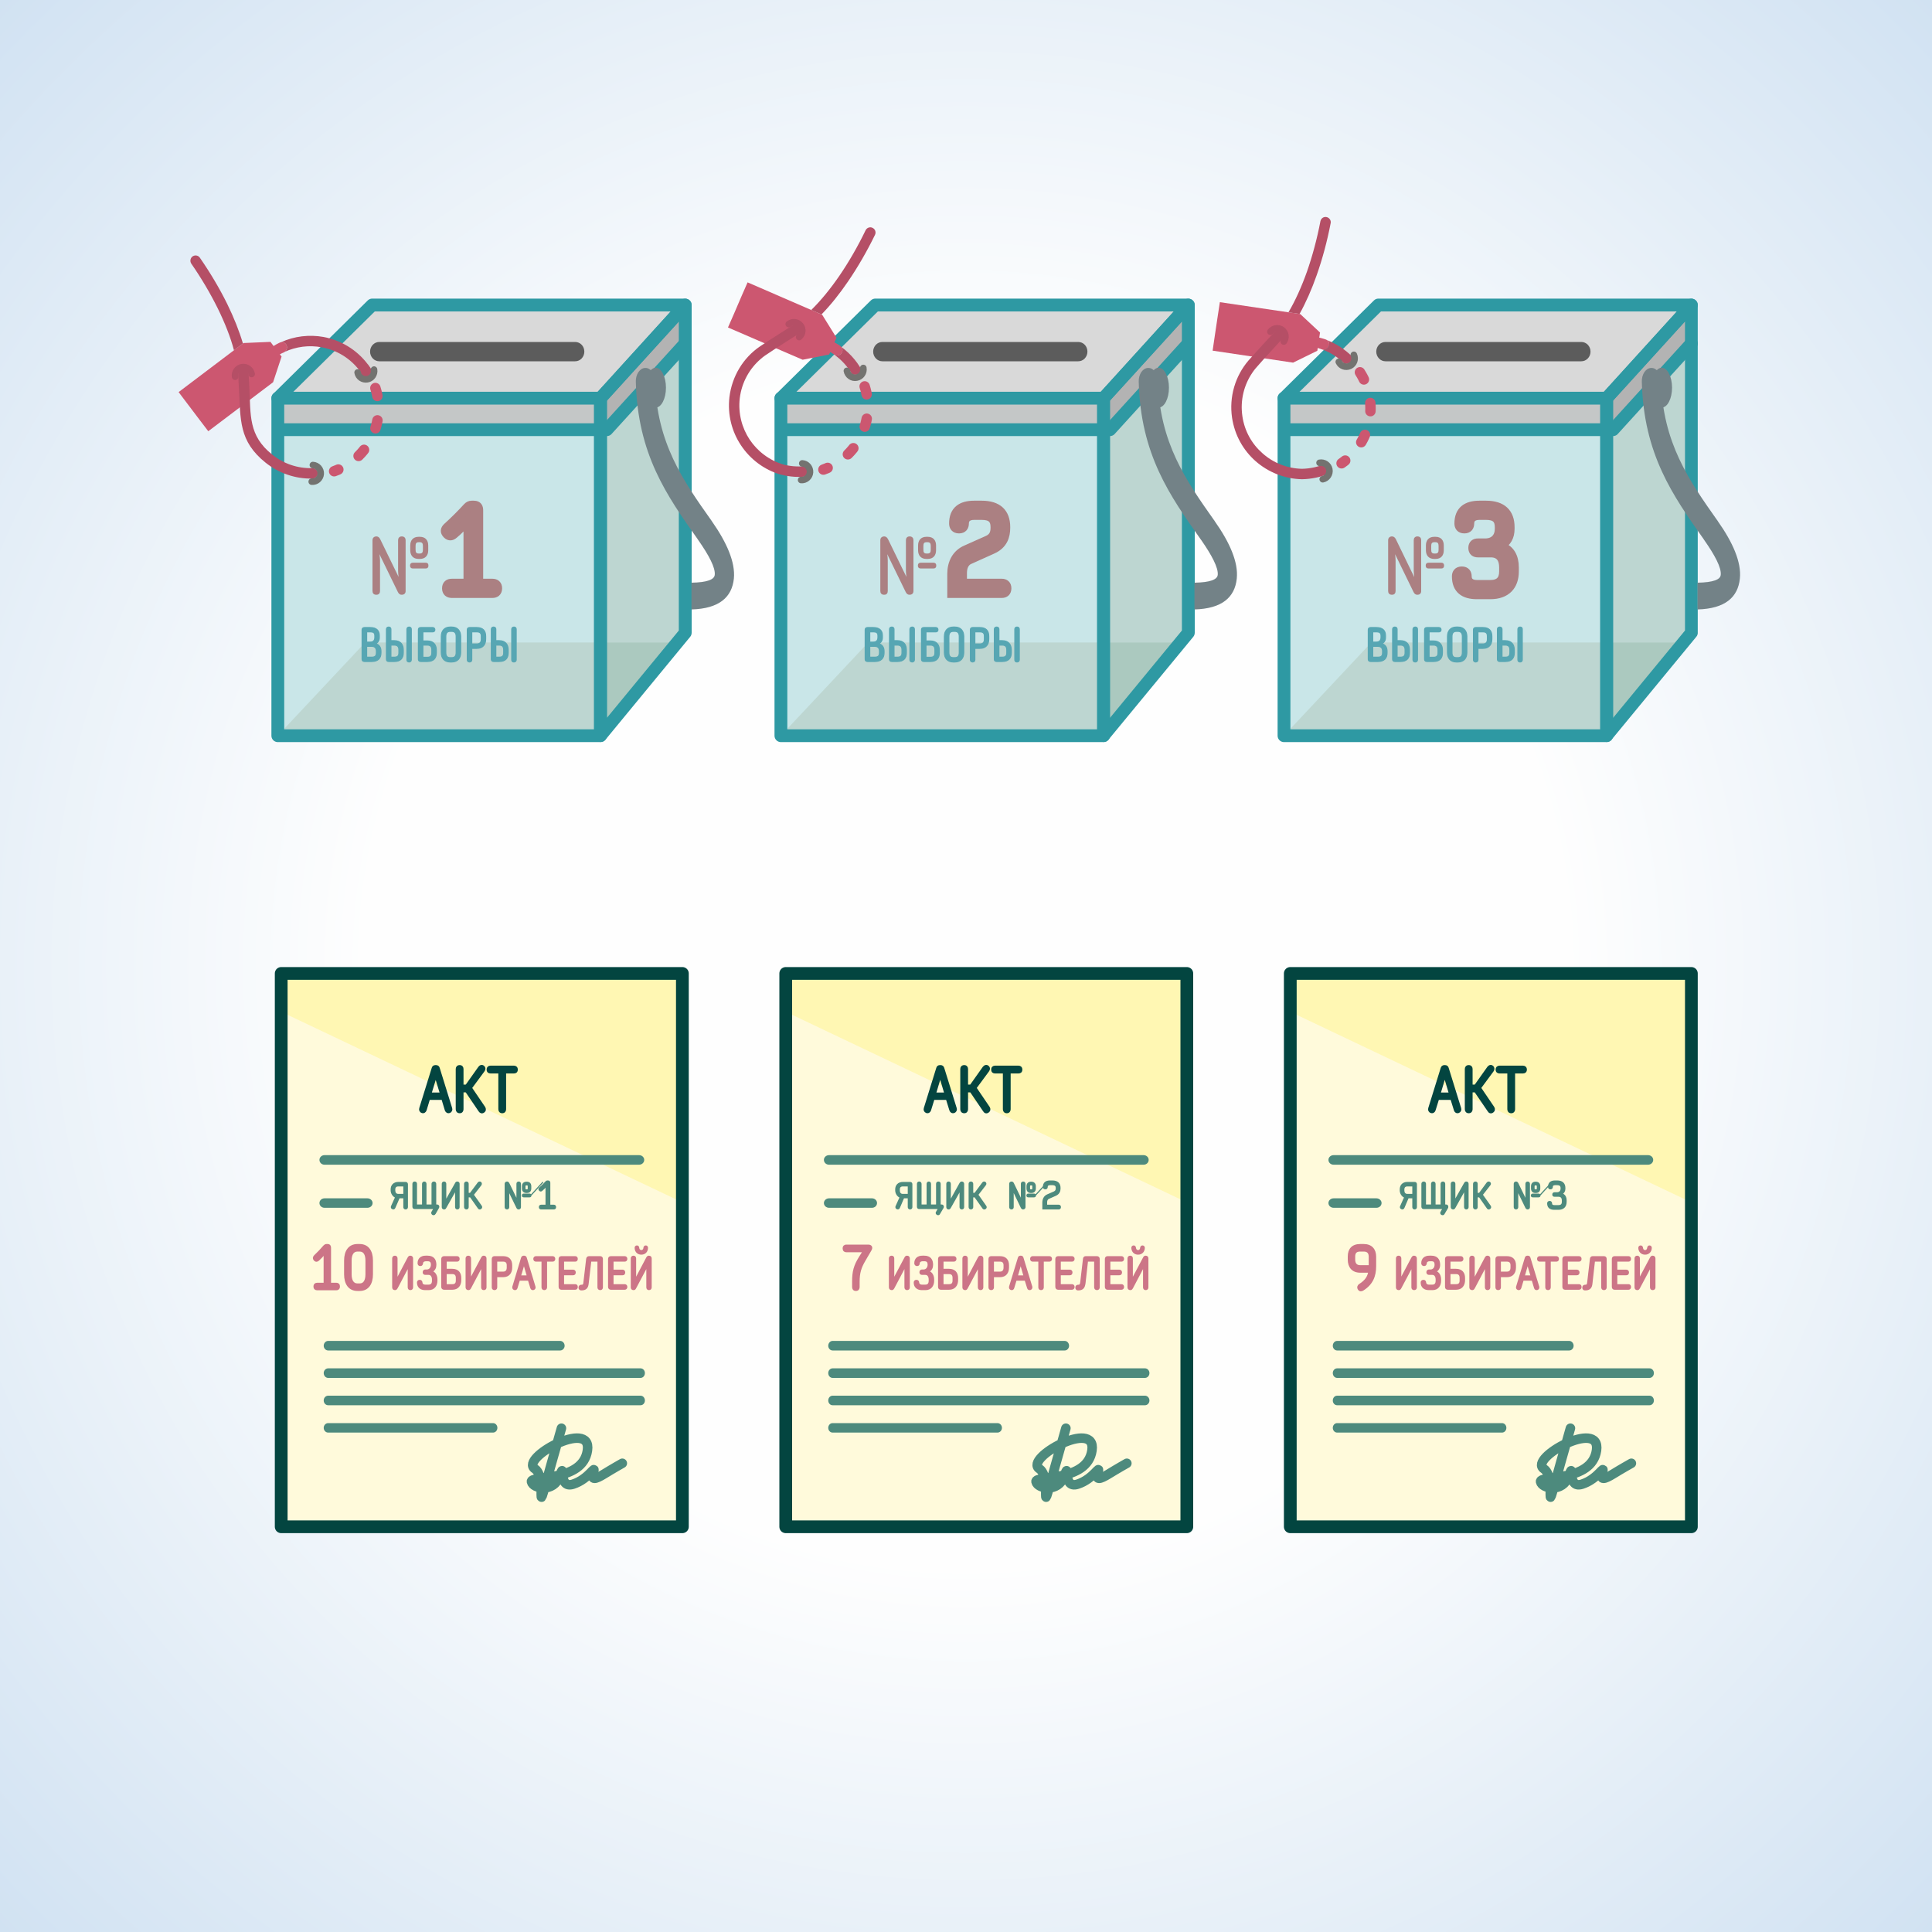 <?xml version="1.0" encoding="UTF-8"?>
<!DOCTYPE svg PUBLIC "-//W3C//DTD SVG 1.0//EN" "http://www.w3.org/TR/2001/REC-SVG-20010904/DTD/svg10.dtd">
<!-- Creator: CorelDRAW X7 -->
<svg xmlns="http://www.w3.org/2000/svg" xml:space="preserve" width="200mm" height="200mm" version="1.0" style="shape-rendering:geometricPrecision; text-rendering:geometricPrecision; image-rendering:optimizeQuality; fill-rule:evenodd; clip-rule:evenodd"
viewBox="0 0 20000 20000"
 xmlns:xlink="http://www.w3.org/1999/xlink">
 <rect x="0" y="0" width="20000" height="20000" fill="#333333" stroke="none"/>
 <defs>
  <style type="text/css">
   <![CDATA[
    .str10 {stroke:#034540;stroke-width:20.54}
    .str9 {stroke:#4D8A7D;stroke-width:11.85}
    .str12 {stroke:#CC7587;stroke-width:14.69}
    .str11 {stroke:#CC7587;stroke-width:19.99}
    .str1 {stroke:#AB8082;stroke-width:81.77}
    .str7 {stroke:#AB8082;stroke-width:81.78}
    .str8 {stroke:#034540;stroke-width:112.83;stroke-linecap:round;stroke-linejoin:round}
    .str5 {stroke:#737370;stroke-width:67.92;stroke-linecap:round;stroke-linejoin:round}
    .str3 {stroke:#B54F66;stroke-width:67.92;stroke-linecap:round;stroke-linejoin:round}
    .str13 {stroke:#034540;stroke-width:132;stroke-linecap:round;stroke-linejoin:round}
    .str14 {stroke:#4D8A7D;stroke-width:98.73;stroke-linecap:round;stroke-linejoin:round}
    .str0 {stroke:#2E99A3;stroke-width:132.61;stroke-linecap:round;stroke-linejoin:round}
    .str2 {stroke:#57A6B3;stroke-width:10.17;stroke-linecap:round;stroke-linejoin:round}
    .str6 {stroke:#57A6B3;stroke-width:10.19;stroke-linecap:round;stroke-linejoin:round}
    .str4 {stroke:#CC5770;stroke-width:108.03;stroke-linecap:round;stroke-linejoin:round;stroke-dasharray:84.66 253.98}
    .fil8 {fill:none}
    .fil14 {fill:none;fill-rule:nonzero}
    .fil16 {fill:#738287}
    .fil7 {fill:#ABC9BF}
    .fil3 {fill:#B3B3B3}
    .fil2 {fill:#BDD6D1}
    .fil6 {fill:#C4C7C7}
    .fil1 {fill:#C9E6E8}
    .fil12 {fill:#CC5770}
    .fil4 {fill:#D9D9D9}
    .fil18 {fill:#FFF7B3}
    .fil17 {fill:#FFFADB}
    .fil20 {fill:#034540;fill-rule:nonzero}
    .fil5 {fill:#2E99A3;fill-rule:nonzero}
    .fil19 {fill:#4D8A7D;fill-rule:nonzero}
    .fil10 {fill:#57A6B3;fill-rule:nonzero}
    .fil11 {fill:#5C5C5C;fill-rule:nonzero}
    .fil15 {fill:#738287;fill-rule:nonzero}
    .fil9 {fill:#AB8082;fill-rule:nonzero}
    .fil13 {fill:#B54F66;fill-rule:nonzero}
    .fil21 {fill:#CC7587;fill-rule:nonzero}
    .fil0 {fill:url(#id0)}
   ]]>
  </style>
  <radialGradient id="id0" gradientUnits="userSpaceOnUse" gradientTransform="matrix(1.414 -0 -0 1.414 -4142 -4142)" cx="10000" cy="10000" r="10000" fx="10000" fy="10000">
   <stop offset="0" style="stop-opacity:1; stop-color:#FEFEFE"/>
   <stop offset="0.439" style="stop-opacity:1; stop-color:#FEFEFE"/>
   <stop offset="1" style="stop-opacity:1; stop-color:#D1E2F2"/>
  </radialGradient>
 </defs>
 <g id="Layer_x0020_1">
  <g id="_895370553488">
   <path class="fil0" d="M0 0l20000 0 0 20000 -20000 0 0 -20000z"/>
   <path class="fil1" d="M2876 7615l0 -3493 3340 0 0 3493 -3340 0z"/>
   <path class="fil2" d="M7093 6551l0 -3394 -877 965 0 3493 877 -1064z"/>
   <path class="fil3" d="M7037 3561l0 -326 -821 887 0 326 821 -887z"/>
   <g>
    <path class="fil4" d="M3853 3157l3240 0 -877 965 -3340 0 977 -965z"/>
    <path id="1" class="fil5" d="M7093 3224l-3240 0 0 -133 3240 0 49 111 -49 22zm0 -133c37,0 66,30 66,66 0,37 -29,67 -66,67l0 -133zm-925 986l877 -965 97 90 -877 965 -49 21 -48 -111zm97 90c-25,27 -66,29 -93,4 -27,-25 -29,-67 -4,-94l97 90zm-3389 -111l3340 0 0 132 -3340 0 -46 -113 46 -19zm0 132c-36,0 -66,-29 -66,-66 0,-37 30,-66 66,-66l0 132zm1023 -983l-977 964 -92 -94 977 -965 46 -19 46 114zm-92 -95c26,-26 68,-25 93,1 25,26 25,68 -1,94l-92 -95z"/>
   </g>
   <path class="fil6" d="M2876 4448l0 -326 3340 0 0 326 -3340 0z"/>
   <path class="fil2" d="M3780 6651l3240 0 -804 964 -3340 0 904 -964z"/>
   <path class="fil7" d="M6216 6651l0 964 795 -964 -795 0z"/>
   <g>
    <path class="fil5" d="M7160 3157l0 3394 -133 0 0 -3394 17 -44 116 44zm-133 0c0,-36 30,-65 66,-65 37,0 67,29 67,65l-133 0zm-860 921l877 -965 99 88 -877 965 -116 -44 17 -44zm99 88c-25,27 -67,29 -94,5 -27,-24 -29,-66 -5,-93l99 88zm-116 3450l0 -3494 133 0 0 3494 -15 41 -118 -41zm133 0c0,36 -30,65 -67,65 -36,0 -66,-29 -66,-65l133 0zm862 -1024l-877 1065 -103 -83 877 -1065 118 42 -15 41zm-103 -83c23,-28 65,-32 93,-9 29,23 33,64 10,92l-103 -83z"/>
   </g>
   <path class="fil8 str0" d="M7093 3556l-811 892 -3393 0"/>
   <path class="fil8 str0" d="M2876 7616l0 -3494 3340 0 0 3494 -3340 0z"/>
   <path class="fil9 str1" d="M4883 5224c-21,0 -35,9 -47,21 -64,70 -135,141 -211,210 -23,22 -32,49 -1,80 29,29 56,19 79,-1 47,-39 95,-89 136,-137l0 635 -163 0c-33,0 -59,17 -59,58 0,42 26,59 59,59l422 0c33,0 59,-17 59,-59 0,-41 -26,-58 -59,-58l-137 0 0 -747c0,-34 -10,-61 -56,-61l-22 0z"/>
   <path class="fil9" d="M4121 5911c0,22 4,46 5,61l0 0 -190 -390c-10,-20 -23,-29 -39,-29 -29,0 -41,19 -41,39l0 527c0,20 11,38 40,38 27,0 38,-18 38,-38l0 -319c0,-23 -4,-46 -6,-61l1 0 190 390c10,20 23,28 39,28 29,0 41,-18 41,-38l0 -527c0,-20 -11,-39 -40,-39 -27,0 -38,19 -38,39l0 319zm213 -181c-26,0 -32,-14 -32,-38l0 -41c0,-24 6,-38 32,-38l12 0c25,0 32,14 32,38l0 41c0,24 -7,38 -32,38l-12 0zm13 56c58,0 86,-38 86,-89l0 -51c0,-51 -28,-89 -86,-89l-14 0c-58,0 -86,38 -86,89l0 51c0,51 28,89 86,89l14 0zm58 99c18,0 30,-8 30,-30 0,-22 -12,-30 -30,-30l-129 0c-18,0 -31,8 -31,30 0,22 13,30 31,30l129 0z"/>
   <path class="fil10 str2" d="M3944 6742c0,-41 -18,-67 -54,-79 25,-14 37,-34 37,-65l0 -17c0,-56 -32,-85 -95,-85l-59 0c-17,0 -25,11 -25,23l0 306c0,12 8,23 25,23l75 0c64,0 96,-33 96,-90l0 -16zm-148 -51l52 0c35,0 48,21 48,51l0 16c0,31 -13,45 -48,45l-52 0 0 -112zm0 -44l0 -106 36 0c34,0 48,10 48,40l0 17c0,30 -14,49 -48,49l-36 0zm286 -15l-35 0 0 -118c0,-12 -7,-23 -23,-23 -17,0 -24,11 -24,23l0 311c0,12 7,23 23,23l59 0c64,0 93,-34 93,-90l0 -30c0,-56 -29,-96 -93,-96zm-35 46l35 0c35,0 47,19 47,50l0 30c0,30 -12,45 -47,45l-35 0 0 -125zm211 152l0 -316c0,-12 -6,-23 -23,-23 -16,0 -23,11 -23,23l0 316c0,12 6,23 23,23 16,0 23,-11 23,-23zm166 -195l-46 0 0 -94 102 0c11,0 22,-6 22,-22 0,-15 -11,-23 -22,-23l-126 0c-16,0 -23,10 -23,22l0 307c0,12 7,23 24,23l69 0c63,0 93,-33 93,-90l0 -29c0,-55 -30,-94 -93,-94zm46 123c0,31 -12,46 -46,46l-46 0 0 -126 46 0c34,0 46,19 46,50l0 30zm145 -169c0,-31 11,-53 46,-53l15 0c35,0 46,22 46,53l0 166c0,32 -11,53 -46,53l-15 0c-35,0 -46,-21 -46,-53l0 -166zm154 0c0,-55 -29,-98 -93,-98l-15 0c-64,0 -93,43 -93,98l0 166c0,56 29,98 93,98l15 0c64,0 93,-42 93,-98l0 -166zm115 77l0 -125 51 0c35,0 47,15 47,45l0 30c0,31 -12,50 -47,50l-51 0zm51 46c64,0 93,-40 93,-96l0 -30c0,-56 -29,-90 -93,-90l-75 0c-16,0 -23,11 -23,23l0 311c0,12 7,23 24,23 16,0 23,-11 23,-23l0 -118 51 0zm233 -80l-35 0 0 -118c0,-12 -7,-23 -24,-23 -16,0 -23,11 -23,23l0 311c0,12 7,23 23,23l59 0c64,0 93,-34 93,-90l0 -30c0,-56 -29,-96 -93,-96zm-35 46l35 0c34,0 46,19 46,50l0 30c0,30 -12,45 -46,45l-35 0 0 -125zm211 152l0 -316c0,-12 -7,-23 -23,-23 -16,0 -24,11 -24,23l0 316c0,12 6,23 23,23 16,0 24,-11 24,-23z"/>
   <g>
    <path class="fil11" d="M3926 3740c-52,0 -95,-45 -95,-100 0,-56 43,-100 95,-100l0 200zm2028 0l-2028 0 0 -200 2028 0 0 200zm0 -200c53,0 95,44 95,100 0,55 -42,100 -95,100l0 -200z"/>
   </g>
   <path class="fil12" d="M2800 3539l32 43c20,-13 40,-24 61,-34 26,-14 59,-3 72,23 13,27 3,61 -23,75 -15,7 -30,13 -45,22l18 23 -88 266 -671 507 -96 -126 -115 -152 -96 -127 672 -508 279 -12z"/>
   <path class="fil8 str3" d="M2605 3872c-8,-47 -53,-79 -100,-71 -47,8 -79,52 -71,99"/>
   <path class="fil8 str4" d="M3886 4017c113,354 -75,736 -427,861"/>
   <path class="fil13" d="M2908 3543c140,-64 294,-81 440,-55 177,33 343,129 460,284l1 0c14,19 27,38 39,57 21,35 1,67 -40,67l-60 0c-12,-20 -11,-40 -25,-59l0 0 0 0c-101,-133 -243,-215 -394,-242 -128,-24 -263,-8 -385,49l-2 2c26,-14 36,-48 23,-75 -11,-21 -34,-32 -57,-28zm-158 1247c136,108 307,169 488,164 29,-1 53,-26 52,-56 -1,-30 -26,-53 -56,-52 -154,5 -301,-47 -416,-140 -248,-198 -222,-406 -237,-700 -2,-36 -4,-74 -7,-128 -2,-30 -27,-53 -57,-51 -30,2 -52,27 -51,57 2,38 5,85 7,128 18,334 -3,554 277,778zm-328 -1164c-36,-137 -94,-283 -167,-432 -76,-154 -169,-312 -275,-465 -16,-25 -10,-58 14,-75 25,-17 58,-11 75,14 108,156 204,318 283,478 69,141 124,279 163,410l-93 70z"/>
   <path class="fil14 str5" d="M3702 3856c8,47 53,78 100,70 47,-8 78,-53 70,-100"/>
   <path class="fil14 str5" d="M3227 4986c48,4 89,-32 93,-80 3,-48 -33,-89 -81,-92"/>
   <path class="fil1" d="M13292 7615l0 -3493 3340 0 0 3493 -3340 0z"/>
   <path class="fil2" d="M17509 6551l0 -3394 -877 965 0 3493 877 -1064z"/>
   <path class="fil3" d="M17452 3561l0 -326 -820 887 0 326 820 -887z"/>
   <g>
    <path class="fil4" d="M14269 3157l3240 0 -877 965 -3340 0 977 -965z"/>
    <path id="1" class="fil5" d="M17509 3224l-3240 0 0 -133 3240 0 48 111 -48 22zm0 -133c36,0 66,30 66,66 0,37 -30,67 -66,67l0 -133zm-925 986l877 -965 96 90 -877 965 -48 21 -48 -111zm96 90c-24,27 -66,29 -93,4 -26,-25 -28,-67 -3,-94l96 90zm-3388 -111l3340 0 0 132 -3340 0 -46 -113 46 -19zm0 132c-37,0 -66,-29 -66,-66 0,-37 29,-66 66,-66l0 132zm1023 -983l-977 964 -92 -94 977 -965 46 -19 46 114zm-92 -95c26,-26 67,-25 93,1 25,26 25,68 -1,94l-92 -95z"/>
   </g>
   <path class="fil6" d="M13292 4448l0 -326 3340 0 0 326 -3340 0z"/>
   <path class="fil2" d="M14196 6651l3240 0 -804 964 -3340 0 904 -964z"/>
   <path class="fil7" d="M16632 6651l0 964 795 -964 -795 0z"/>
   <g>
    <path class="fil5" d="M17575 3157l0 3394 -132 0 0 -3394 17 -44 115 44zm-132 0c0,-36 29,-65 66,-65 37,0 66,29 66,65l-132 0zm-860 921l877 -965 98 88 -877 965 -115 -44 17 -44zm98 88c-24,27 -66,29 -93,5 -28,-24 -30,-66 -5,-93l98 88zm-115 3450l0 -3494 132 0 0 3494 -15 41 -117 -41zm132 0c0,36 -29,65 -66,65 -37,0 -66,-29 -66,-65l132 0zm862 -1024l-877 1065 -102 -83 877 -1065 117 42 -15 41zm-102 -83c23,-28 65,-32 93,-9 28,23 33,64 9,92l-102 -83z"/>
   </g>
   <path class="fil8 str0" d="M17509 3556l-811 892 -3393 0"/>
   <path class="fil8 str0" d="M13292 7616l0 -3494 3340 0 0 3494 -3340 0z"/>
   <path class="fil10 str6" d="M14359 6742c0,-41 -17,-67 -53,-79 25,-14 37,-34 37,-65l0 -17c0,-56 -32,-85 -96,-85l-59 0c-17,0 -24,11 -24,23l0 306c0,12 7,23 24,23l76 0c64,0 95,-33 95,-90l0 -16zm-148 -51l53 0c35,0 48,21 48,51l0 16c0,31 -13,45 -48,45l-53 0 0 -112zm0 -44l0 -106 36 0c34,0 49,10 49,40l0 17c0,30 -15,49 -49,49l-36 0zm287 -15l-35 0 0 -118c0,-12 -7,-23 -24,-23 -16,0 -23,11 -23,23l0 311c0,12 7,23 23,23l59 0c64,0 93,-34 93,-90l0 -30c0,-56 -29,-96 -93,-96zm-35 46l35 0c35,0 47,19 47,50l0 30c0,30 -12,45 -47,45l-35 0 0 -125zm211 152l0 -316c0,-12 -6,-23 -23,-23 -16,0 -24,11 -24,23l0 316c0,12 7,23 23,23 17,0 24,-11 24,-23zm165 -195l-45 0 0 -94 102 0c11,0 22,-6 22,-22 0,-15 -11,-23 -22,-23l-126 0c-16,0 -23,10 -23,22l0 307c0,12 7,23 23,23l69 0c64,0 93,-33 93,-90l0 -29c0,-55 -29,-94 -93,-94zm47 123c0,31 -12,46 -47,46l-45 0 0 -126 45 0c35,0 47,19 47,50l0 30zm145 -169c0,-31 11,-53 46,-53l15 0c35,0 46,22 46,53l0 166c0,32 -11,53 -46,53l-15 0c-35,0 -46,-21 -46,-53l0 -166zm154 0c0,-55 -29,-98 -93,-98l-15 0c-64,0 -93,43 -93,98l0 166c0,56 29,98 93,98l15 0c64,0 93,-42 93,-98l0 -166zm115 77l0 -125 51 0c34,0 46,15 46,45l0 30c0,31 -12,50 -46,50l-51 0zm51 46c64,0 93,-40 93,-96l0 -30c0,-56 -29,-90 -93,-90l-75 0c-16,0 -23,11 -23,23l0 311c0,12 7,23 23,23 17,0 24,-11 24,-23l0 -118 51 0zm232 -80l-34 0 0 -118c0,-12 -8,-23 -24,-23 -17,0 -24,11 -24,23l0 311c0,12 7,23 23,23l59 0c64,0 93,-34 93,-90l0 -30c0,-56 -29,-96 -93,-96zm-34 46l34 0c35,0 47,19 47,50l0 30c0,30 -12,45 -47,45l-34 0 0 -125zm210 152l0 -316c0,-12 -6,-23 -23,-23 -16,0 -23,11 -23,23l0 316c0,12 6,23 23,23 16,0 23,-11 23,-23z"/>
   <g>
    <path class="fil11" d="M14342 3740c-52,0 -95,-45 -95,-100 0,-56 43,-100 95,-100l0 200zm2028 0l-2028 0 0 -200 2028 0 0 200zm0 -200c52,0 95,44 95,100 0,55 -43,100 -95,100l0 -200z"/>
   </g>
   <path class="fil1" d="M8084 7615l0 -3493 3340 0 0 3493 -3340 0z"/>
   <path class="fil2" d="M12301 6551l0 -3394 -877 965 0 3493 877 -1064z"/>
   <path class="fil3" d="M12244 3561l0 -326 -820 887 0 326 820 -887z"/>
   <g>
    <path class="fil4" d="M9061 3157l3240 0 -877 965 -3340 0 977 -965z"/>
    <path id="1" class="fil5" d="M12301 3224l-3240 0 0 -133 3240 0 49 111 -49 22zm0 -133c36,0 66,30 66,66 0,37 -30,67 -66,67l0 -133zm-925 986l877 -965 97 90 -878 965 -48 21 -48 -111zm96 90c-24,27 -66,29 -92,4 -27,-25 -29,-67 -4,-94l96 90zm-3388 -111l3340 0 0 132 -3340 0 -46 -113 46 -19zm0 132c-36,0 -66,-29 -66,-66 0,-37 30,-66 66,-66l0 132zm1023 -983l-977 964 -92 -94 977 -965 46 -19 46 114zm-92 -95c26,-26 68,-25 93,1 25,26 25,68 -1,94l-92 -95z"/>
   </g>
   <path class="fil6" d="M8084 4448l0 -326 3340 0 0 326 -3340 0z"/>
   <path class="fil2" d="M8988 6651l3240 0 -804 964 -3340 0 904 -964z"/>
   <path class="fil7" d="M11424 6651l0 964 795 -964 -795 0z"/>
   <g>
    <path class="fil5" d="M12368 3157l0 3394 -133 0 0 -3394 17 -44 116 44zm-133 0c0,-36 30,-65 66,-65 37,0 67,29 67,65l-133 0zm-860 921l877 -965 99 88 -878 965 -115 -44 17 -44zm98 88c-24,27 -66,29 -93,5 -27,-24 -30,-66 -5,-93l98 88zm-115 3450l0 -3494 132 0 0 3494 -15 41 -117 -41zm132 0c0,36 -29,65 -66,65 -37,0 -66,-29 -66,-65l132 0zm863 -1024l-878 1065 -102 -83 877 -1065 118 42 -15 41zm-103 -83c23,-28 65,-32 93,-9 29,23 33,64 10,92l-103 -83z"/>
   </g>
   <path class="fil8 str0" d="M12301 3556l-811 892 -3393 0"/>
   <path class="fil8 str0" d="M8084 7616l0 -3494 3340 0 0 3494 -3340 0z"/>
   <path class="fil10 str6" d="M9152 6742c0,-41 -18,-67 -54,-79 25,-14 37,-34 37,-65l0 -17c0,-56 -32,-85 -96,-85l-59 0c-17,0 -24,11 -24,23l0 306c0,12 7,23 24,23l76 0c64,0 96,-33 96,-90l0 -16zm-148 -51l52 0c35,0 48,21 48,51l0 16c0,31 -13,45 -48,45l-52 0 0 -112zm0 -44l0 -106 35 0c35,0 49,10 49,40l0 17c0,30 -14,49 -49,49l-35 0zm286 -15l-35 0 0 -118c0,-12 -7,-23 -23,-23 -17,0 -24,11 -24,23l0 311c0,12 7,23 23,23l59 0c64,0 93,-34 93,-90l0 -30c0,-56 -29,-96 -93,-96zm-35 46l35 0c35,0 47,19 47,50l0 30c0,30 -12,45 -47,45l-35 0 0 -125zm211 152l0 -316c0,-12 -6,-23 -23,-23 -16,0 -24,11 -24,23l0 316c0,12 7,23 24,23 16,0 23,-11 23,-23zm165 -195l-45 0 0 -94 102 0c11,0 22,-6 22,-22 0,-15 -11,-23 -22,-23l-126 0c-16,0 -23,10 -23,22l0 307c0,12 7,23 23,23l69 0c64,0 93,-33 93,-90l0 -29c0,-55 -29,-94 -93,-94zm47 123c0,31 -12,46 -47,46l-45 0 0 -126 45 0c35,0 47,19 47,50l0 30zm145 -169c0,-31 11,-53 46,-53l15 0c35,0 46,22 46,53l0 166c0,32 -11,53 -46,53l-15 0c-35,0 -46,-21 -46,-53l0 -166zm154 0c0,-55 -29,-98 -93,-98l-15 0c-64,0 -93,43 -93,98l0 166c0,56 29,98 93,98l15 0c64,0 93,-42 93,-98l0 -166zm115 77l0 -125 51 0c35,0 47,15 47,45l0 30c0,31 -12,50 -47,50l-51 0zm51 46c64,0 93,-40 93,-96l0 -30c0,-56 -29,-90 -93,-90l-75 0c-16,0 -23,11 -23,23l0 311c0,12 7,23 23,23 17,0 24,-11 24,-23l0 -118 51 0zm232 -80l-34 0 0 -118c0,-12 -7,-23 -24,-23 -17,0 -24,11 -24,23l0 311c0,12 7,23 24,23l58 0c64,0 94,-34 94,-90l0 -30c0,-56 -30,-96 -94,-96zm-34 46l34 0c35,0 47,19 47,50l0 30c0,30 -12,45 -47,45l-34 0 0 -125zm211 152l0 -316c0,-12 -7,-23 -24,-23 -16,0 -23,11 -23,23l0 316c0,12 6,23 23,23 16,0 24,-11 24,-23z"/>
   <g>
    <path class="fil11" d="M9134 3740c-52,0 -95,-45 -95,-100 0,-56 43,-100 95,-100l0 200zm2028 0l-2028 0 0 -200 2028 0 0 200zm0 -200c53,0 95,44 95,100 0,55 -42,100 -95,100l0 -200z"/>
   </g>
   <path class="fil12" d="M8659 3496l-21 48c20,11 40,23 59,36 25,17 32,50 15,75 -16,25 -51,33 -76,16 -14,-9 -27,-19 -41,-27l-12 26 -274 54 -773 -334 64 -146 75 -175 64 -146 772 335 148 238z"/>
   <path class="fil8 str3" d="M8273 3489c37,-30 43,-84 13,-121 -30,-37 -84,-43 -121,-13"/>
   <path class="fil13" d="M8709 3591c103,76 184,175 236,288l-122 0c-45,-80 -107,-151 -185,-206l-2 -2c25,17 60,9 76,-16 14,-20 12,-46 -3,-64zm-339 1339c-93,13 -188,8 -282,-16l-2 0 -2 0c-173,-50 -318,-160 -414,-305 -94,-141 -140,-316 -119,-498l0 0c26,-214 141,-407 319,-527 57,-39 128,-84 216,-140 36,-23 76,-49 109,-69 25,-17 58,-9 74,16 16,25 9,58 -16,74 -46,29 -78,50 -109,69 -95,61 -168,108 -225,147 -15,11 -30,22 -43,34 -117,100 -198,243 -218,408l0 0 0 0c-18,156 22,306 102,427 82,123 206,217 354,260 85,21 172,24 256,11l0 109zm28 -1721c101,-99 200,-221 294,-358 96,-141 188,-300 269,-468 13,-26 46,-38 72,-24 27,13 38,45 25,72 -83,170 -177,333 -278,481 -88,129 -181,246 -276,343l-106 -46z"/>
   <path class="fil14 str4" d="M8951 4000c113,354 -74,736 -427,861"/>
   <path class="fil14 str5" d="M8767 3839c9,47 53,79 100,70 47,-8 79,-53 70,-100"/>
   <path class="fil14 str5" d="M8293 4969c47,4 89,-32 92,-80 3,-47 -32,-89 -80,-92"/>
   <path class="fil12" d="M13665 3442l-8 53c22,5 45,12 67,19 28,10 43,40 33,69 -9,28 -41,45 -69,35 -16,-5 -31,-12 -47,-16l-4 29 -251 123 -833 -124 23 -157 28 -188 24 -157 832 123 205 191z"/>
   <path class="fil8 str3" d="M13290 3536c29,-39 20,-93 -18,-121 -39,-28 -93,-19 -121,19"/>
   <path class="fil13" d="M13738 3521c119,47 223,122 302,217l-117 32c-64,-66 -143,-118 -232,-151l-3 -1c28,9 60,-7 69,-35 8,-23 0,-48 -19,-62zm19 1382c-86,36 -180,56 -277,58l-1 0 -2 0c-180,-4 -349,-73 -479,-187 -128,-113 -217,-269 -244,-451l0 0c-31,-213 31,-429 171,-592 46,-52 103,-114 173,-191 29,-31 61,-66 87,-94 20,-23 54,-24 76,-4 22,20 24,54 4,76 -37,40 -63,68 -87,95 -76,83 -135,147 -180,200 -12,14 -23,29 -33,44 -87,127 -128,286 -104,451l0 0 0 0c22,155 99,289 209,385 110,98 254,157 409,160 88,-2 172,-21 249,-56l29 106zm-419 -1670c72,-122 136,-265 192,-422 56,-161 104,-338 139,-521 6,-30 34,-49 63,-43 29,6 49,34 43,63 -36,187 -85,369 -144,537 -52,148 -112,284 -178,403l-115 -17z"/>
   <path class="fil14 str4" d="M14078 3854c201,313 118,730 -190,942"/>
   <path class="fil14 str5" d="M13859 3746c20,44 71,62 115,42 43,-20 61,-72 41,-115"/>
   <path class="fil14 str5" d="M13693 4961c46,-9 77,-55 68,-102 -9,-46 -54,-77 -101,-68"/>
   <path class="fil15" d="M11788 3951c-2,-76 41,-140 96,-142 55,-3 101,56 103,133 17,644 292,1034 583,1446l0 0 1 0c2,3 4,6 5,9 153,217 245,423 227,593 -20,191 -150,311 -438,319l0 -277c165,-3 236,-33 241,-81 7,-74 -62,-204 -172,-362 -2,-2 -3,-4 -5,-6l0 0 0 0 -1 -1 0 -1c-319,-451 -621,-877 -640,-1630z"/>
   <path class="fil16" d="M11994 3807c59,0 107,93 107,206 0,114 -48,206 -107,206 -59,0 -106,-92 -106,-206 0,-113 47,-206 106,-206z"/>
   <path class="fil15" d="M6582 3951c-2,-76 41,-140 96,-142 55,-3 101,56 103,133 16,644 291,1034 583,1446l0 0 0 0c2,3 4,6 6,9 152,217 244,423 227,593 -20,191 -150,311 -439,319l0 -277c165,-3 236,-33 241,-81 8,-74 -61,-204 -172,-362 -1,-2 -3,-4 -4,-6l-1 0 1 0 -1 -1 0 -1c-320,-451 -621,-877 -640,-1630z"/>
   <path class="fil16" d="M6788 3807c58,0 106,93 106,206 0,114 -48,206 -106,206 -59,0 -107,-92 -107,-206 0,-113 48,-206 107,-206z"/>
   <path class="fil9 str7" d="M9969 5929c0,-60 23,-107 65,-127l240 -108c117,-52 143,-143 143,-232l0 -5c0,-150 -84,-233 -254,-233l-79 0c-134,0 -218,57 -218,195 0,34 17,62 62,62 44,0 61,-28 61,-62 0,-54 38,-78 95,-78l79 0c93,0 132,35 132,116l0 5c0,62 -20,99 -72,123l-222 99c-105,44 -154,143 -154,256l0 209 524 0c32,0 58,-17 58,-59 0,-41 -26,-58 -58,-58l-402 0 0 -103z"/>
   <path class="fil9" d="M9378 5911c0,22 4,46 5,61l0 0 -190 -390c-10,-20 -24,-29 -39,-29 -29,0 -41,19 -41,39l0 527c0,20 11,38 40,38 27,0 37,-18 37,-38l0 -319c0,-23 -3,-46 -5,-61l1 0 190 390c10,20 23,28 39,28 29,0 41,-18 41,-38l0 -527c0,-20 -11,-39 -40,-39 -27,0 -38,19 -38,39l0 319zm213 -181c-26,0 -32,-14 -32,-38l0 -41c0,-24 6,-38 32,-38l12 0c25,0 32,14 32,38l0 41c0,24 -7,38 -32,38l-12 0zm13 56c58,0 86,-38 86,-89l0 -51c0,-51 -28,-89 -86,-89l-14 0c-58,0 -86,38 -86,89l0 51c0,51 28,89 86,89l14 0zm58 99c17,0 30,-8 30,-30 0,-22 -13,-30 -30,-30l-129 0c-18,0 -31,8 -31,30 0,22 13,30 31,30l129 0z"/>
   <path class="fil9 str7" d="M15682 5873c0,-108 -44,-192 -141,-222 62,-35 97,-92 97,-177l0 -17c0,-150 -85,-233 -254,-233l-69 0c-134,0 -218,57 -218,195 0,34 17,62 62,62 44,0 61,-28 61,-62 0,-54 38,-78 95,-78l69 0c92,0 131,35 131,116l0 17c0,82 -48,141 -142,141l-74 0c-32,0 -58,15 -58,57 0,42 26,57 58,57l133 0c93,0 128,60 128,144l0 43c0,82 -39,129 -132,129l-139 0c-57,0 -95,-24 -95,-79 0,-33 -17,-61 -61,-61 -45,0 -62,28 -62,61 0,139 84,196 218,196l139 0c169,0 254,-97 254,-246l0 -43z"/>
   <path class="fil9" d="M14635 5911c0,22 4,46 5,61l-1 0 -189 -390c-10,-20 -24,-29 -40,-29 -28,0 -40,19 -40,39l0 527c0,20 11,38 40,38 26,0 37,-18 37,-38l0 -319c0,-23 -3,-46 -5,-61l1 0 190 390c10,20 23,28 39,28 29,0 40,-18 40,-38l0 -527c0,-20 -10,-39 -39,-39 -27,0 -38,19 -38,39l0 319zm213 -181c-26,0 -32,-14 -32,-38l0 -41c0,-24 6,-38 32,-38l12 0c25,0 32,14 32,38l0 41c0,24 -7,38 -32,38l-12 0zm13 56c58,0 85,-38 85,-89l0 -51c0,-51 -27,-89 -85,-89l-14 0c-58,0 -86,38 -86,89l0 51c0,51 28,89 86,89l14 0zm58 99c17,0 30,-8 30,-30 0,-22 -13,-30 -30,-30l-129 0c-18,0 -31,8 -31,30 0,22 13,30 31,30l129 0z"/>
   <path class="fil15" d="M16996 3951c-2,-76 41,-140 96,-142 55,-3 101,56 103,133 17,644 292,1034 583,1446l0 0 1 0c2,3 3,6 5,9 153,217 245,423 227,593 -20,191 -150,311 -438,319l0 -277c165,-3 236,-33 240,-81 8,-74 -61,-204 -172,-362 -1,-2 -2,-4 -4,-6l0 0 0 0 -1 -1 0 -1c-319,-451 -621,-877 -640,-1630z"/>
   <path class="fil16" d="M17202 3807c59,0 107,93 107,206 0,114 -48,206 -107,206 -59,0 -106,-92 -106,-206 0,-113 47,-206 106,-206z"/>
   <path class="fil17 str8" d="M7064 10077l0 5728c-1555,0 -2597,0 -4153,0l0 -5728 4153 0z"/>
   <path class="fil18" d="M2911 10077l4153 0 0 2370 -4153 -1973c8,-204 0,-261 0,-397z"/>
   <g>
    <path class="fil19" d="M4050 12323c0,27 17,59 46,71 -2,5 -5,9 -9,19 0,0 -30,68 -34,76 -3,8 -1,19 11,23 12,5 19,-1 23,-10 4,-9 45,-103 45,-103l49 0 0 97c0,9 5,18 18,18 12,0 18,-9 18,-18l0 -237c0,-9 -6,-18 -18,-18l-74 0c-49,0 -75,31 -75,71l0 11zm73 42c-26,0 -37,-19 -37,-42l0 -11c0,-21 11,-36 38,-36l57 0 0 89 -58 0zm351 145c7,0 15,0 20,-1l-22 38c-2,3 -2,6 -2,10 0,6 6,17 18,17 7,0 12,-4 16,-10l36 -63c1,-2 2,-5 2,-8 0,-13 -8,-18 -17,-18l-15 0 0 -220c0,-9 -6,-18 -18,-18 -13,0 -19,9 -19,18l0 220 -64 0 0 -220c0,-10 -6,-18 -17,-18 -11,0 -17,9 -17,18l0 220 -64 0 0 -220c0,-9 -5,-18 -18,-18 -13,0 -18,9 -18,18l0 237c0,10 5,18 18,18l181 0zm243 -14c0,9 5,18 17,18 13,0 18,-9 18,-18l0 -241c0,-9 -5,-18 -18,-18 -8,0 -13,3 -18,13l-103 183 0 0c1,-7 1,-16 1,-26l0 -152c0,-9 -5,-18 -17,-18 -13,0 -18,9 -18,18l0 241c0,9 5,18 18,18 8,0 13,-3 18,-13l103 -183 0 0c0,7 -1,16 -1,27l0 151zm265 -11l-83 -117 79 -101c6,-9 6,-19 -1,-26 -9,-8 -21,-4 -27,4l-81 109 -23 0 0 -99c0,-9 -5,-18 -17,-18 -13,0 -19,9 -19,18l0 241c0,9 6,18 19,18 12,0 17,-9 17,-18l0 -107 24 0 82 117c5,8 15,12 25,5 11,-8 10,-18 5,-26zm370 -84c0,10 1,21 2,28l0 0 -87 -179c-5,-9 -11,-13 -18,-13 -13,0 -19,9 -19,18l0 241c0,9 5,18 19,18 12,0 17,-9 17,-18l0 -146c0,-10 -2,-21 -3,-28l1 0 87 179c4,9 10,13 18,13 13,0 18,-9 18,-18l0 -241c0,-9 -5,-18 -18,-18 -12,0 -17,9 -17,18l0 146zm97 -83c-12,0 -15,-6 -15,-17l0 -19c0,-11 3,-17 15,-17l6 0c11,0 14,6 14,17l0 19c0,11 -3,17 -14,17l-6 0zm6 26c27,0 39,-18 39,-41l0 -23c0,-23 -12,-41 -39,-41l-6 0c-27,0 -40,18 -40,41l0 23c0,23 13,41 40,41l6 0zm27 45c8,0 13,-3 13,-13 0,-10 -5,-14 -13,-14l-60 0c-8,0 -14,4 -14,14 0,10 6,13 14,13l60 0zm139 -152l-139 152 139 -152z"/>
    <path id="1" class="fil14 str9" d="M4050 12323c0,27 17,59 46,71 -2,5 -5,9 -9,19 0,0 -30,68 -34,76 -3,8 -1,19 11,23 12,5 19,-1 23,-10 4,-9 45,-103 45,-103l49 0 0 97c0,9 5,18 18,18 12,0 18,-9 18,-18l0 -237c0,-9 -6,-18 -18,-18l-74 0c-49,0 -75,31 -75,71l0 11zm73 42c-26,0 -37,-19 -37,-42l0 -11c0,-21 11,-36 38,-36l57 0 0 89 -58 0zm351 145c7,0 15,0 20,-1l-22 38c-2,3 -2,6 -2,10 0,6 6,17 18,17 7,0 12,-4 16,-10l36 -63c1,-2 2,-5 2,-8 0,-13 -8,-18 -17,-18l-15 0 0 -220c0,-9 -6,-18 -18,-18 -13,0 -19,9 -19,18l0 220 -64 0 0 -220c0,-10 -6,-18 -17,-18 -11,0 -17,9 -17,18l0 220 -64 0 0 -220c0,-9 -5,-18 -18,-18 -13,0 -18,9 -18,18l0 237c0,10 5,18 18,18l181 0zm243 -14c0,9 5,18 17,18 13,0 18,-9 18,-18l0 -241c0,-9 -5,-18 -18,-18 -8,0 -13,3 -18,13l-103 183 0 0c1,-7 1,-16 1,-26l0 -152c0,-9 -5,-18 -17,-18 -13,0 -18,9 -18,18l0 241c0,9 5,18 18,18 8,0 13,-3 18,-13l103 -183 0 0c0,7 -1,16 -1,27l0 151zm265 -11l-83 -117 79 -101c6,-9 6,-19 -1,-26 -9,-8 -21,-4 -27,4l-81 109 -23 0 0 -99c0,-9 -5,-18 -17,-18 -13,0 -19,9 -19,18l0 241c0,9 6,18 19,18 12,0 17,-9 17,-18l0 -107 24 0 82 117c5,8 15,12 25,5 11,-8 10,-18 5,-26zm370 -84c0,10 1,21 2,28l0 0 -87 -179c-5,-9 -11,-13 -18,-13 -13,0 -19,9 -19,18l0 241c0,9 5,18 19,18 12,0 17,-9 17,-18l0 -146c0,-10 -2,-21 -3,-28l1 0 87 179c4,9 10,13 18,13 13,0 18,-9 18,-18l0 -241c0,-9 -5,-18 -18,-18 -12,0 -17,9 -17,18l0 146zm97 -83c-12,0 -15,-6 -15,-17l0 -19c0,-11 3,-17 15,-17l6 0c11,0 14,6 14,17l0 19c0,11 -3,17 -14,17l-6 0zm6 26c27,0 39,-18 39,-41l0 -23c0,-23 -12,-41 -39,-41l-6 0c-27,0 -40,18 -40,41l0 23c0,23 13,41 40,41l6 0zm27 45c8,0 13,-3 13,-13 0,-10 -5,-14 -13,-14l-60 0c-8,0 -14,4 -14,14 0,10 6,13 14,13l60 0zm139 -152l-139 152"/>
   </g>
   <path class="fil20 str10" d="M4580 11376l35 116c6,16 20,26 37,20 17,-6 24,-22 19,-38l-129 -416c-4,-14 -12,-22 -30,-22l-3 0c-18,0 -26,8 -30,22l-129 416c-5,16 2,32 19,38 17,6 31,-4 37,-20l35 -116 139 0zm-79 -200c4,-15 6,-22 9,-38l1 0c3,16 5,23 9,38l44 144 -107 0 44 -144zm512 288l-137 -202 130 -176c12,-15 12,-32 -1,-44 -15,-14 -34,-7 -44,7l-134 189 -39 0 0 -172c0,-16 -9,-30 -29,-30 -22,0 -31,14 -31,30l0 417c0,16 9,31 31,31 20,0 29,-15 29,-31l0 -185 39 0 137 202c9,14 25,21 42,9 18,-13 16,-31 7,-45zm186 50c21,0 30,-15 30,-31l0 -381 93 0c15,0 28,-8 28,-30 0,-20 -13,-30 -28,-30l-246 0c-15,0 -28,10 -28,30 0,22 13,30 28,30l93 0 0 381c0,16 9,31 30,31z"/>
   <g>
    <path class="fil19" d="M3359 12057c-29,0 -52,-22 -52,-50 0,-27 23,-49 52,-49l0 99zm3257 0l-3257 0 0 -99 3257 0 0 99zm0 -99c29,0 53,22 53,49 0,28 -24,50 -53,50l0 -99z"/>
   </g>
   <g>
    <path class="fil19" d="M3397 14830c-25,0 -46,-22 -46,-49 0,-27 21,-49 46,-49l0 98zm1707 0l-1707 0 0 -98 1707 0 0 98zm0 -98c25,0 45,22 45,49 0,27 -20,49 -45,49l0 -98zm-1707 -752c-25,0 -46,-22 -46,-49 0,-27 21,-50 46,-50l0 99zm2402 0l-2402 0 0 -99 2402 0 0 99zm0 -99c25,0 46,23 46,50 0,27 -21,49 -46,49l0 -99zm-2402 383c-25,0 -46,-22 -46,-50 0,-27 21,-49 46,-49l0 99zm3234 0l-3234 0 0 -99 3234 0 0 99zm0 -99c25,0 45,22 45,49 0,28 -20,50 -45,50l0 -99zm-3234 382c-25,0 -46,-22 -46,-49 0,-28 21,-50 46,-50l0 99zm3234 0l-3234 0 0 -99 3234 0 0 99zm0 -99c25,0 45,22 45,50 0,27 -20,49 -45,49l0 -99z"/>
   </g>
   <path class="fil21 str11" d="M3380 12888c-9,0 -16,4 -22,10 -30,35 -63,70 -99,104 -11,11 -15,25 -1,41 14,14 27,9 38,-1 22,-20 45,-44 64,-68l0 315 -77 0c-15,0 -28,8 -28,29 0,21 13,29 28,29l199 0c15,0 27,-8 27,-29 0,-21 -12,-29 -27,-29l-65 0 0 -371c0,-16 -5,-30 -26,-30l-11 0zm250 162c0,-64 23,-104 71,-104l22 0c48,0 70,40 70,104l0 141c0,65 -22,105 -70,105l-22 0c-48,0 -71,-40 -71,-105l0 -141zm221 0c0,-99 -44,-162 -128,-162l-22 0c-85,0 -129,63 -129,162l0 141c0,99 44,163 129,163l22 0c84,0 128,-64 128,-163l0 -141z"/>
   <path class="fil21 str12" d="M4228 13326c0,12 6,22 20,22 15,0 21,-10 21,-22l0 -298c0,-12 -6,-22 -22,-22 -8,0 -14,3 -21,16l-119 226 -1 0c1,-8 2,-20 2,-32l0 -188c0,-12 -6,-22 -20,-22 -15,0 -21,10 -21,22l0 298c0,12 6,22 21,22 9,0 15,-3 22,-16l119 -226 1 0c-1,8 -2,20 -2,33l0 187zm760 0c0,12 6,22 20,22 16,0 21,-10 21,-22l0 -298c0,-12 -6,-22 -21,-22 -9,0 -14,3 -21,16l-120 226 0 0c1,-8 2,-20 2,-32l0 -188c0,-12 -6,-22 -21,-22 -15,0 -21,10 -21,22l0 298c0,12 7,22 22,22 8,0 14,-3 21,-16l119 -226 1 0c-1,8 -2,20 -2,33l0 187zm-520 -233c0,29 -19,56 -49,56l-17 0c-10,0 -19,7 -19,21 0,15 9,20 19,20l34 0c30,0 43,27 43,56l0 11c0,29 -10,49 -44,49l-33 0c-18,0 -35,-9 -36,-29 -1,-11 -7,-21 -21,-21 -15,0 -21,10 -21,21 0,46 31,71 77,71l37 0c54,0 83,-39 83,-91l0 -11c0,-40 -18,-74 -52,-83 30,-14 41,-41 41,-70 0,-52 -24,-87 -84,-87l-20 0c-45,0 -76,24 -76,71 0,11 6,22 21,22 15,0 20,-11 21,-22 1,-19 19,-28 38,-28l16 0c30,0 42,13 42,44zm214 49l-65 0 0 -89 115 0c10,0 19,-6 19,-21 0,-14 -9,-21 -19,-21l-135 0c-15,0 -22,10 -22,22l0 289c0,11 7,22 22,22l85 0c58,0 86,-40 86,-93l0 -21c0,-53 -28,-88 -86,-88zm44 114c0,29 -12,45 -43,45l-66 0 0 -119 65 0c31,0 44,17 44,46l0 28zm414 -85l0 -118 69 0c31,0 44,17 44,45l0 24c0,29 -13,49 -44,49l-69 0zm69 43c58,0 86,-40 86,-92l0 -24c0,-53 -28,-87 -86,-87l-91 0c-14,0 -20,10 -20,22l0 293c0,12 6,22 21,22 14,0 21,-10 21,-22l0 -112 69 0zm263 36l25 83c4,12 14,18 26,14 12,-4 17,-16 13,-27l-90 -298c-3,-10 -9,-16 -21,-16l-3 0c-12,0 -17,6 -21,16l-90 298c-3,11 1,23 13,27 12,4 23,-2 26,-14l25 -83 97 0zm-55 -144c3,-10 4,-15 6,-27l1 0c2,12 3,17 7,27l30 104 -75 0 31 -104zm217 242c15,0 22,-10 22,-22l0 -273 65 0c10,0 20,-6 20,-21 0,-14 -10,-21 -20,-21l-173 0c-10,0 -20,7 -20,21 0,15 10,21 20,21l65 0 0 273c0,12 7,22 21,22zm321 -4c10,0 19,-7 19,-22 0,-14 -9,-21 -19,-21l-123 0 0 -107 101 0c11,0 20,-6 20,-22 0,-14 -9,-21 -20,-21l-101 0 0 -98 123 0c10,0 19,-6 19,-21 0,-14 -9,-21 -19,-21l-144 0c-15,0 -21,10 -21,22l0 289c0,11 6,22 21,22l144 0zm132 -60c3,-27 27,-231 27,-231l78 0 0 273c0,12 6,22 22,22 14,0 20,-10 20,-22l0 -293c0,-12 -6,-22 -20,-22l-117 0c-13,0 -20,9 -22,22 -1,13 -25,221 -28,240 -1,11 -2,18 -5,23 -4,9 -12,11 -25,11 -11,0 -21,7 -21,22 0,16 10,22 21,22 39,0 55,-14 64,-37 3,-9 5,-18 6,-30zm380 60c10,0 20,-7 20,-22 0,-14 -10,-21 -20,-21l-123 0 0 -107 102 0c10,0 19,-6 19,-22 0,-14 -9,-21 -19,-21l-102 0 0 -98 123 0c10,0 20,-6 20,-21 0,-14 -10,-21 -20,-21l-144 0c-14,0 -21,10 -21,22l0 289c0,11 7,22 21,22l144 0zm172 -363c41,0 62,-31 62,-64 0,-10 -7,-17 -16,-17 -10,0 -16,7 -17,17 -1,18 -12,31 -29,31 -17,0 -28,-13 -29,-31 -1,-10 -7,-17 -17,-17 -9,0 -16,7 -16,17 0,33 21,64 62,64zm59 345c0,12 6,22 20,22 15,0 21,-10 21,-22l0 -298c0,-12 -6,-22 -22,-22 -8,0 -14,3 -21,16l-119 226 -1 0c1,-8 2,-20 2,-32l0 -188c0,-12 -6,-22 -20,-22 -15,0 -21,10 -21,22l0 298c0,12 6,22 21,22 9,0 15,-3 21,-16l120 -226 0 0c0,8 -1,20 -1,33l0 187z"/>
   <path class="fil14 str13" d="M7064 10077l0 5728c-1555,0 -2597,0 -4153,0l0 -5728 4153 0z"/>
   <path class="fil14 str14" d="M5812 14785c-352,1222 -112,529 -275,420 -163,-108 594,-524 544,-190 -49,334 -594,254 -579,324 15,71 228,119 292,-59 65,-179 -29,139 139,84 168,-55 237,-213 210,-124 -27,89 20,74 109,20 89,-55 190,-112 190,-112"/>
   <g>
    <path class="fil19" d="M3359 12503c-29,0 -52,-22 -52,-49 0,-27 23,-49 52,-49l0 98zm445 0l-445 0 0 -98 445 0 0 98zm0 -98c29,0 53,22 53,49 0,27 -24,49 -53,49l0 -98z"/>
   </g>
   <path class="fil17 str8" d="M12286 10077l0 5728c-1555,0 -2597,0 -4152,0l0 -5728 4152 0z"/>
   <path class="fil18" d="M8134 10077l4152 0 0 2370 -4152 -1973c7,-204 0,-261 0,-397z"/>
   <g>
    <path class="fil19" d="M9273 12323c0,27 16,59 46,71 -3,5 -5,9 -9,19 0,0 -30,68 -34,76 -3,8 -1,19 10,23 12,5 20,-1 24,-10 4,-9 44,-103 44,-103l49 0 0 97c0,9 6,18 18,18 13,0 18,-9 18,-18l0 -237c0,-9 -5,-18 -18,-18l-73 0c-49,0 -75,31 -75,71l0 11zm73 42c-27,0 -37,-19 -37,-42l0 -11c0,-21 11,-36 38,-36l56 0 0 89 -57 0zm351 145c7,0 14,0 20,-1l-22 38c-2,3 -3,6 -3,10 0,6 7,17 19,17 7,0 12,-4 15,-10l37 -63c1,-2 2,-5 2,-8 0,-13 -8,-18 -17,-18l-16 0 0 -220c0,-9 -5,-18 -17,-18 -14,0 -19,9 -19,18l0 220 -64 0 0 -220c0,-10 -6,-18 -18,-18 -10,0 -16,9 -16,18l0 220 -64 0 0 -220c0,-9 -6,-18 -19,-18 -12,0 -17,9 -17,18l0 237c0,10 5,18 17,18l182 0zm242 -14c0,9 5,18 18,18 13,0 18,-9 18,-18l0 -241c0,-9 -6,-18 -19,-18 -7,0 -12,3 -18,13l-102 183 -1 0c1,-7 2,-16 2,-26l0 -152c0,-9 -5,-18 -17,-18 -13,0 -18,9 -18,18l0 241c0,9 5,18 18,18 7,0 12,-3 18,-13l103 -183 0 0c-1,7 -2,16 -2,27l0 151zm265 -11l-82 -117 78 -101c7,-9 7,-19 -1,-26 -9,-8 -20,-4 -26,4l-81 109 -23 0 0 -99c0,-9 -6,-18 -18,-18 -13,0 -18,9 -18,18l0 241c0,9 5,18 18,18 12,0 18,-9 18,-18l0 -107 23 0 83 117c5,8 14,12 25,5 11,-8 10,-18 4,-26zm370 -84c0,10 2,21 3,28l-1 0 -86 -179c-5,-9 -11,-13 -18,-13 -14,0 -19,9 -19,18l0 241c0,9 5,18 18,18 12,0 17,-9 17,-18l0 -146c0,-10 -1,-21 -2,-28l1 0 86 179c5,9 11,13 18,13 13,0 19,-9 19,-18l0 -241c0,-9 -5,-18 -18,-18 -13,0 -18,9 -18,18l0 146zm98 -83c-12,0 -15,-6 -15,-17l0 -19c0,-11 3,-17 15,-17l5 0c12,0 15,6 15,17l0 19c0,11 -3,17 -15,17l-5 0zm6 26c26,0 39,-18 39,-41l0 -23c0,-23 -13,-41 -39,-41l-7 0c-26,0 -39,18 -39,41l0 23c0,23 13,41 39,41l7 0zm26 45c8,0 14,-3 14,-13 0,-10 -6,-14 -14,-14l-59 0c-8,0 -14,4 -14,14 0,10 6,13 14,13l59 0zm140 -152l-140 152 140 -152z"/>
    <path id="1" class="fil14 str9" d="M9273 12323c0,27 16,59 46,71 -3,5 -5,9 -9,19 0,0 -30,68 -34,76 -3,8 -1,19 10,23 12,5 20,-1 24,-10 4,-9 44,-103 44,-103l49 0 0 97c0,9 6,18 18,18 13,0 18,-9 18,-18l0 -237c0,-9 -5,-18 -18,-18l-73 0c-49,0 -75,31 -75,71l0 11zm73 42c-27,0 -37,-19 -37,-42l0 -11c0,-21 11,-36 38,-36l56 0 0 89 -57 0zm351 145c7,0 14,0 20,-1l-22 38c-2,3 -3,6 -3,10 0,6 7,17 19,17 7,0 12,-4 15,-10l37 -63c1,-2 2,-5 2,-8 0,-13 -8,-18 -17,-18l-16 0 0 -220c0,-9 -5,-18 -17,-18 -14,0 -19,9 -19,18l0 220 -64 0 0 -220c0,-10 -6,-18 -18,-18 -10,0 -16,9 -16,18l0 220 -64 0 0 -220c0,-9 -6,-18 -19,-18 -12,0 -17,9 -17,18l0 237c0,10 5,18 17,18l182 0zm242 -14c0,9 5,18 18,18 13,0 18,-9 18,-18l0 -241c0,-9 -6,-18 -19,-18 -7,0 -12,3 -18,13l-102 183 -1 0c1,-7 2,-16 2,-26l0 -152c0,-9 -5,-18 -17,-18 -13,0 -18,9 -18,18l0 241c0,9 5,18 18,18 7,0 12,-3 18,-13l103 -183 0 0c-1,7 -2,16 -2,27l0 151zm265 -11l-82 -117 78 -101c7,-9 7,-19 -1,-26 -9,-8 -20,-4 -26,4l-81 109 -23 0 0 -99c0,-9 -6,-18 -18,-18 -13,0 -18,9 -18,18l0 241c0,9 5,18 18,18 12,0 18,-9 18,-18l0 -107 23 0 83 117c5,8 14,12 25,5 11,-8 10,-18 4,-26zm370 -84c0,10 2,21 3,28l-1 0 -86 -179c-5,-9 -11,-13 -18,-13 -14,0 -19,9 -19,18l0 241c0,9 5,18 18,18 12,0 17,-9 17,-18l0 -146c0,-10 -1,-21 -2,-28l1 0 86 179c5,9 11,13 18,13 13,0 19,-9 19,-18l0 -241c0,-9 -5,-18 -18,-18 -13,0 -18,9 -18,18l0 146zm98 -83c-12,0 -15,-6 -15,-17l0 -19c0,-11 3,-17 15,-17l5 0c12,0 15,6 15,17l0 19c0,11 -3,17 -15,17l-5 0zm6 26c26,0 39,-18 39,-41l0 -23c0,-23 -13,-41 -39,-41l-7 0c-26,0 -39,18 -39,41l0 23c0,23 13,41 39,41l7 0zm26 45c8,0 14,-3 14,-13 0,-10 -6,-14 -14,-14l-59 0c-8,0 -14,4 -14,14 0,10 6,13 14,13l59 0zm140 -152l-140 152"/>
   </g>
   <path class="fil20 str10" d="M9802 11376l36 116c5,16 20,26 37,20 17,-6 24,-22 19,-38l-129 -416c-5,-14 -12,-22 -30,-22l-3 0c-18,0 -26,8 -30,22l-129 416c-5,16 2,32 18,38 17,6 32,-4 37,-20l36 -116 138 0zm-79 -200c5,-15 7,-22 10,-38l0 0c4,16 6,23 10,38l43 144 -106 0 43 -144zm513 288l-137 -202 130 -176c12,-15 12,-32 -1,-44 -15,-14 -34,-7 -45,7l-134 189 -38 0 0 -172c0,-16 -9,-30 -29,-30 -22,0 -31,14 -31,30l0 417c0,16 9,31 31,31 20,0 29,-15 29,-31l0 -185 39 0 137 202c8,14 24,21 41,9 18,-13 17,-31 8,-45zm186 50c21,0 30,-15 30,-31l0 -381 93 0c15,0 28,-8 28,-30 0,-20 -13,-30 -28,-30l-246 0c-15,0 -28,10 -28,30 0,22 13,30 28,30l93 0 0 381c0,16 9,31 30,31z"/>
   <g>
    <path class="fil19" d="M8582 12057c-29,0 -53,-22 -53,-50 0,-27 24,-49 53,-49l0 99zm3256 0l-3256 0 0 -99 3256 0 0 99zm0 -99c30,0 53,22 53,49 0,28 -23,50 -53,50l0 -99z"/>
   </g>
   <g>
    <path class="fil19" d="M8619 14830c-25,0 -45,-22 -45,-49 0,-27 20,-49 45,-49l0 98zm1707 0l-1707 0 0 -98 1707 0 0 98zm0 -98c25,0 46,22 46,49 0,27 -21,49 -46,49l0 -98zm-1707 -752c-25,0 -45,-22 -45,-49 0,-27 20,-50 45,-50l0 99zm2403 0l-2403 0 0 -99 2403 0 0 99zm0 -99c25,0 45,23 45,50 0,27 -20,49 -45,49l0 -99zm-2403 383c-25,0 -45,-22 -45,-50 0,-27 20,-49 45,-49l0 99zm3234 0l-3234 0 0 -99 3234 0 0 99zm0 -99c25,0 46,22 46,49 0,28 -21,50 -46,50l0 -99zm-3234 382c-25,0 -45,-22 -45,-49 0,-28 20,-50 45,-50l0 99zm3234 0l-3234 0 0 -99 3234 0 0 99zm0 -99c25,0 46,22 46,50 0,27 -21,49 -46,49l0 -99z"/>
   </g>
   <path class="fil21 str11" d="M8831 13323c0,17 8,31 29,31 21,0 29,-14 29,-31l0 -55c0,-91 17,-147 60,-220l63 -108c16,-26 5,-46 -23,-46l-229 0c-15,0 -27,9 -27,30 0,20 12,29 27,29l181 0 -40 63c-55,89 -70,148 -70,252l0 55z"/>
   <path class="fil14 str13" d="M12286 10077l0 5728c-1555,0 -2597,0 -4152,0l0 -5728 4152 0z"/>
   <path class="fil14 str14" d="M11034 14785c-351,1222 -111,529 -274,420 -164,-108 594,-524 544,-190 -50,334 -594,254 -579,324 15,71 228,119 292,-59 64,-179 -29,139 139,84 168,-55 237,-213 210,-124 -28,89 20,74 109,20 89,-55 190,-112 190,-112"/>
   <g>
    <path class="fil19" d="M8582 12503c-29,0 -53,-22 -53,-49 0,-27 24,-49 53,-49l0 98zm445 0l-445 0 0 -98 445 0 0 98zm0 -98c29,0 52,22 52,49 0,27 -23,49 -52,49l0 -98z"/>
   </g>
   <path class="fil17 str8" d="M17509 10077l0 5728c-1555,0 -2597,0 -4152,0l0 -5728 4152 0z"/>
   <path class="fil18" d="M13357 10077l4152 0 0 2370 -4152 -1973c7,-204 0,-261 0,-397z"/>
   <g>
    <path class="fil19" d="M14496 12323c0,27 16,59 46,71 -3,5 -5,9 -9,19 0,0 -30,68 -34,76 -4,8 -1,19 10,23 12,5 20,-1 24,-10 3,-9 44,-103 44,-103l49 0 0 97c0,9 5,18 18,18 13,0 18,-9 18,-18l0 -237c0,-9 -5,-18 -18,-18l-74 0c-49,0 -74,31 -74,71l0 11zm73 42c-27,0 -37,-19 -37,-42l0 -11c0,-21 11,-36 38,-36l56 0 0 89 -57 0zm350 145c7,0 15,0 20,-1l-21 38c-2,3 -3,6 -3,10 0,6 6,17 19,17 6,0 12,-4 15,-10l37 -63c1,-2 1,-5 1,-8 0,-13 -8,-18 -16,-18l-16 0 0 -220c0,-9 -6,-18 -18,-18 -13,0 -18,9 -18,18l0 220 -64 0 0 -220c0,-10 -7,-18 -18,-18 -11,0 -17,9 -17,18l0 220 -64 0 0 -220c0,-9 -5,-18 -18,-18 -12,0 -18,9 -18,18l0 237c0,10 6,18 18,18l181 0zm243 -14c0,9 5,18 17,18 13,0 18,-9 18,-18l0 -241c0,-9 -5,-18 -18,-18 -7,0 -12,3 -18,13l-103 183 0 0c1,-7 2,-16 2,-26l0 -152c0,-9 -5,-18 -18,-18 -13,0 -18,9 -18,18l0 241c0,9 6,18 19,18 7,0 12,-3 18,-13l102 -183 1 0c-1,7 -2,16 -2,27l0 151zm265 -11l-83 -117 79 -101c7,-9 7,-19 -1,-26 -9,-8 -20,-4 -27,4l-80 109 -24 0 0 -99c0,-9 -5,-18 -17,-18 -13,0 -19,9 -19,18l0 241c0,9 6,18 19,18 12,0 17,-9 17,-18l0 -107 24 0 82 117c5,8 15,12 25,5 11,-8 10,-18 5,-26zm370 -84c0,10 2,21 2,28l0 0 -87 -179c-4,-9 -11,-13 -18,-13 -13,0 -18,9 -18,18l0 241c0,9 5,18 18,18 12,0 17,-9 17,-18l0 -146c0,-10 -1,-21 -2,-28l0 0 87 179c5,9 11,13 18,13 13,0 18,-9 18,-18l0 -241c0,-9 -5,-18 -18,-18 -12,0 -17,9 -17,18l0 146zm97 -83c-11,0 -14,-6 -14,-17l0 -19c0,-11 3,-17 14,-17l6 0c11,0 15,6 15,17l0 19c0,11 -4,17 -15,17l-6 0zm6 26c27,0 39,-18 39,-41l0 -23c0,-23 -12,-41 -39,-41l-6 0c-27,0 -39,18 -39,41l0 23c0,23 12,41 39,41l6 0zm27 45c8,0 14,-3 14,-13 0,-10 -6,-14 -14,-14l-59 0c-8,0 -15,4 -15,14 0,10 7,13 15,13l59 0zm139 -152l-139 152 139 -152z"/>
    <path id="1" class="fil14 str9" d="M14496 12323c0,27 16,59 46,71 -3,5 -5,9 -9,19 0,0 -30,68 -34,76 -4,8 -1,19 10,23 12,5 20,-1 24,-10 3,-9 44,-103 44,-103l49 0 0 97c0,9 5,18 18,18 13,0 18,-9 18,-18l0 -237c0,-9 -5,-18 -18,-18l-74 0c-49,0 -74,31 -74,71l0 11zm73 42c-27,0 -37,-19 -37,-42l0 -11c0,-21 11,-36 38,-36l56 0 0 89 -57 0zm350 145c7,0 15,0 20,-1l-21 38c-2,3 -3,6 -3,10 0,6 6,17 19,17 6,0 12,-4 15,-10l37 -63c1,-2 1,-5 1,-8 0,-13 -8,-18 -16,-18l-16 0 0 -220c0,-9 -6,-18 -18,-18 -13,0 -18,9 -18,18l0 220 -64 0 0 -220c0,-10 -7,-18 -18,-18 -11,0 -17,9 -17,18l0 220 -64 0 0 -220c0,-9 -5,-18 -18,-18 -12,0 -18,9 -18,18l0 237c0,10 6,18 18,18l181 0zm243 -14c0,9 5,18 17,18 13,0 18,-9 18,-18l0 -241c0,-9 -5,-18 -18,-18 -7,0 -12,3 -18,13l-103 183 0 0c1,-7 2,-16 2,-26l0 -152c0,-9 -5,-18 -18,-18 -13,0 -18,9 -18,18l0 241c0,9 6,18 19,18 7,0 12,-3 18,-13l102 -183 1 0c-1,7 -2,16 -2,27l0 151zm265 -11l-83 -117 79 -101c7,-9 7,-19 -1,-26 -9,-8 -20,-4 -27,4l-80 109 -24 0 0 -99c0,-9 -5,-18 -17,-18 -13,0 -19,9 -19,18l0 241c0,9 6,18 19,18 12,0 17,-9 17,-18l0 -107 24 0 82 117c5,8 15,12 25,5 11,-8 10,-18 5,-26zm370 -84c0,10 2,21 2,28l0 0 -87 -179c-4,-9 -11,-13 -18,-13 -13,0 -18,9 -18,18l0 241c0,9 5,18 18,18 12,0 17,-9 17,-18l0 -146c0,-10 -1,-21 -2,-28l0 0 87 179c5,9 11,13 18,13 13,0 18,-9 18,-18l0 -241c0,-9 -5,-18 -18,-18 -12,0 -17,9 -17,18l0 146zm97 -83c-11,0 -14,-6 -14,-17l0 -19c0,-11 3,-17 14,-17l6 0c11,0 15,6 15,17l0 19c0,11 -4,17 -15,17l-6 0zm6 26c27,0 39,-18 39,-41l0 -23c0,-23 -12,-41 -39,-41l-6 0c-27,0 -39,18 -39,41l0 23c0,23 12,41 39,41l6 0zm27 45c8,0 14,-3 14,-13 0,-10 -6,-14 -14,-14l-59 0c-8,0 -15,4 -15,14 0,10 7,13 15,13l59 0zm139 -152l-139 152"/>
   </g>
   <path class="fil20 str10" d="M15025 11376l36 116c5,16 19,26 37,20 16,-6 23,-22 18,-38l-129 -416c-4,-14 -12,-22 -30,-22l-3 0c-18,0 -25,8 -30,22l-129 416c-5,16 2,32 19,38 17,6 32,-4 37,-20l36 -116 138 0zm-79 -200c4,-15 6,-22 9,-38l1 0c3,16 5,23 10,38l43 144 -106 0 43 -144zm513 288l-137 -202 130 -176c11,-15 11,-32 -2,-44 -15,-14 -33,-7 -44,7l-134 189 -38 0 0 -172c0,-16 -9,-30 -30,-30 -21,0 -30,14 -30,30l0 417c0,16 9,31 30,31 21,0 30,-15 30,-31l0 -185 38 0 138 202c8,14 24,21 41,9 18,-13 17,-31 8,-45zm185 50c21,0 30,-15 30,-31l0 -381 93 0c15,0 29,-8 29,-30 0,-20 -14,-30 -29,-30l-246 0c-14,0 -28,10 -28,30 0,22 14,30 28,30l93 0 0 381c0,16 9,31 30,31z"/>
   <g>
    <path class="fil19" d="M13805 12057c-29,0 -53,-22 -53,-50 0,-27 24,-49 53,-49l0 99zm3256 0l-3256 0 0 -99 3256 0 0 99zm0 -99c29,0 53,22 53,49 0,28 -24,50 -53,50l0 -99z"/>
   </g>
   <g>
    <path class="fil19" d="M13842 14830c-25,0 -45,-22 -45,-49 0,-27 20,-49 45,-49l0 98zm1707 0l-1707 0 0 -98 1707 0 0 98zm0 -98c25,0 45,22 45,49 0,27 -20,49 -45,49l0 -98zm-1707 -752c-25,0 -45,-22 -45,-49 0,-27 20,-50 45,-50l0 99zm2402 0l-2402 0 0 -99 2402 0 0 99zm0 -99c26,0 46,23 46,50 0,27 -20,49 -46,49l0 -99zm-2402 383c-25,0 -45,-22 -45,-50 0,-27 20,-49 45,-49l0 99zm3234 0l-3234 0 0 -99 3234 0 0 99zm0 -99c25,0 45,22 45,49 0,28 -20,50 -45,50l0 -99zm-3234 382c-25,0 -45,-22 -45,-49 0,-28 20,-50 45,-50l0 99zm3234 0l-3234 0 0 -99 3234 0 0 99zm0 -99c25,0 45,22 45,50 0,27 -20,49 -45,49l0 -99z"/>
   </g>
   <path class="fil21 str11" d="M14108 13351c97,-61 128,-143 128,-245l0 -96c0,-74 -40,-122 -119,-122l-36 0c-80,0 -119,45 -119,119l0 32c0,74 39,126 119,126l93 0c-8,53 -36,96 -98,135 -13,8 -22,25 -11,43 11,19 29,17 43,8zm9 -405c43,0 62,23 62,64l0 97 -98 0c-43,0 -62,-26 -62,-68l0 -32c0,-41 19,-61 62,-61l36 0z"/>
   <path class="fil14 str13" d="M17509 10077l0 5728c-1555,0 -2597,0 -4152,0l0 -5728 4152 0z"/>
   <path class="fil14 str14" d="M16257 14785c-351,1222 -111,529 -275,420 -163,-108 594,-524 545,-190 -50,334 -594,254 -579,324 15,71 227,119 292,-59 64,-179 -30,139 138,84 168,-55 238,-213 210,-124 -27,89 20,74 109,20 89,-55 191,-112 191,-112"/>
   <g>
    <path class="fil19" d="M13805 12503c-29,0 -53,-22 -53,-49 0,-27 24,-49 53,-49l0 98zm444 0l-444 0 0 -98 444 0 0 98zm0 -98c29,0 53,22 53,49 0,27 -24,49 -53,49l0 -98z"/>
   </g>
   <path class="fil19 str9" d="M5666 12226c-6,0 -11,3 -14,7 -20,22 -42,44 -66,65 -7,7 -10,15 0,25 9,9 17,6 24,0 15,-12 30,-28 43,-43l0 197 -51 0c-10,0 -18,6 -18,19 0,13 8,18 18,18l131 0c10,0 18,-5 18,-18 0,-13 -8,-19 -18,-19l-42 0 0 -232c0,-10 -4,-19 -18,-19l-7 0z"/>
   <path class="fil19 str9" d="M10834 12445c0,-18 7,-33 20,-39l75 -33c36,-17 44,-45 44,-73l0 -1c0,-47 -26,-73 -79,-73l-24 0c-42,0 -68,18 -68,61 0,11 5,19 19,19 14,0 19,-8 19,-19 0,-17 12,-24 30,-24l24 0c29,0 41,11 41,36l0 1c0,20 -6,31 -22,39l-69 30c-33,14 -48,45 -48,80l0 65 163 0c10,0 18,-5 18,-18 0,-13 -8,-19 -18,-19l-125 0 0 -32z"/>
   <path class="fil19 str9" d="M16212 12428c0,-34 -13,-60 -43,-69 19,-11 30,-29 30,-55l0 -5c0,-47 -27,-73 -79,-73l-22 0c-42,0 -67,18 -67,61 0,11 5,19 19,19 13,0 19,-8 19,-19 0,-17 11,-24 29,-24l22 0c28,0 41,11 41,36l0 5c0,26 -15,44 -45,44l-23 0c-10,0 -18,5 -18,18 0,13 8,17 18,17l42 0c28,0 39,19 39,45l0 13c0,26 -12,40 -41,40l-43 0c-18,0 -29,-7 -29,-24 0,-10 -6,-19 -19,-19 -14,0 -20,9 -20,19 0,43 26,61 68,61l43 0c53,0 79,-30 79,-77l0 -13z"/>
   <path class="fil21 str12" d="M9370 13326c0,12 6,22 20,22 15,0 21,-10 21,-22l0 -298c0,-12 -6,-22 -21,-22 -9,0 -15,3 -21,16l-120 226 0 0c1,-8 1,-20 1,-32l0 -188c0,-12 -5,-22 -20,-22 -15,0 -21,10 -21,22l0 298c0,12 7,22 22,22 8,0 14,-3 21,-16l119 -226 1 0c-1,8 -2,20 -2,33l0 187zm760 0c0,12 6,22 21,22 15,0 21,-10 21,-22l0 -298c0,-12 -7,-22 -22,-22 -8,0 -14,3 -21,16l-119 226 -1 0c1,-8 2,-20 2,-32l0 -188c0,-12 -6,-22 -20,-22 -15,0 -21,10 -21,22l0 298c0,12 6,22 21,22 9,0 14,-3 21,-16l120 -226 0 0c-1,8 -2,20 -2,33l0 187zm-520 -233c0,29 -19,56 -49,56l-16 0c-11,0 -20,7 -20,21 0,15 9,20 20,20l33 0c31,0 43,27 43,56l0 11c0,29 -10,49 -44,49l-33 0c-18,0 -34,-9 -36,-29 -1,-11 -6,-21 -21,-21 -15,0 -21,10 -21,21 0,46 32,71 77,71l38 0c54,0 82,-39 82,-91l0 -11c0,-40 -18,-74 -52,-83 30,-14 41,-41 41,-70 0,-52 -24,-87 -84,-87l-19 0c-46,0 -77,24 -77,71 0,11 6,22 22,22 14,0 20,-11 20,-22 1,-19 19,-28 38,-28l16 0c30,0 42,13 42,44zm215 49l-65 0 0 -89 114 0c10,0 20,-6 20,-21 0,-14 -10,-21 -20,-21l-135 0c-15,0 -21,10 -21,22l0 289c0,11 6,22 21,22l86 0c57,0 86,-40 86,-93l0 -21c0,-53 -29,-88 -86,-88zm43 114c0,29 -12,45 -43,45l-65 0 0 -119 65 0c30,0 43,17 43,46l0 28zm414 -85l0 -118 70 0c31,0 44,17 44,45l0 24c0,29 -13,49 -44,49l-70 0zm70 43c58,0 86,-40 86,-92l0 -24c0,-53 -28,-87 -86,-87l-92 0c-14,0 -20,10 -20,22l0 293c0,12 6,22 21,22 15,0 21,-10 21,-22l0 -112 70 0zm262 36l26 83c3,12 13,18 26,14 11,-4 16,-16 13,-27l-91 -298c-3,-10 -8,-16 -21,-16l-2 0c-13,0 -18,6 -21,16l-91 298c-3,11 2,23 13,27 12,4 23,-2 26,-14l25 -83 97 0zm-55 -144c3,-10 4,-15 7,-27l0 0c2,12 4,17 7,27l30 104 -74 0 30 -104zm218 242c15,0 21,-10 21,-22l0 -273 65 0c10,0 20,-6 20,-21 0,-14 -10,-21 -20,-21l-173 0c-10,0 -19,7 -19,21 0,15 9,21 19,21l66 0 0 273c0,12 6,22 21,22zm320 -4c10,0 20,-7 20,-22 0,-14 -10,-21 -20,-21l-123 0 0 -107 102 0c10,0 19,-6 19,-22 0,-14 -9,-21 -19,-21l-102 0 0 -98 123 0c10,0 20,-6 20,-21 0,-14 -10,-21 -20,-21l-144 0c-14,0 -21,10 -21,22l0 289c0,11 7,22 21,22l144 0zm133 -60c3,-27 26,-231 26,-231l78 0 0 273c0,12 7,22 22,22 14,0 21,-10 21,-22l0 -293c0,-12 -7,-22 -21,-22l-117 0c-13,0 -20,9 -21,22 -2,13 -26,221 -28,240 -2,11 -3,18 -6,23 -4,9 -12,11 -25,11 -10,0 -20,7 -20,22 0,16 10,22 20,22 39,0 55,-14 64,-37 3,-9 5,-18 7,-30zm379 60c11,0 20,-7 20,-22 0,-14 -9,-21 -20,-21l-122 0 0 -107 101 0c10,0 20,-6 20,-22 0,-14 -10,-21 -20,-21l-101 0 0 -98 122 0c11,0 20,-6 20,-21 0,-14 -9,-21 -20,-21l-144 0c-14,0 -20,10 -20,22l0 289c0,11 6,22 20,22l144 0zm172 -363c41,0 63,-31 63,-64 0,-10 -8,-17 -17,-17 -9,0 -16,7 -17,17 -1,18 -12,31 -29,31 -17,0 -27,-13 -29,-31 -1,-10 -7,-17 -16,-17 -10,0 -17,7 -17,17 0,33 22,64 62,64zm59 345c0,12 6,22 20,22 15,0 21,-10 21,-22l0 -298c0,-12 -6,-22 -21,-22 -9,0 -15,3 -21,16l-120 226 0 0c1,-8 1,-20 1,-32l0 -188c0,-12 -5,-22 -20,-22 -15,0 -21,10 -21,22l0 298c0,12 7,22 22,22 8,0 14,-3 21,-16l119 -226 1 0c-1,8 -2,20 -2,33l0 187z"/>
   <path class="fil21 str12" d="M14618 13326c0,12 6,22 21,22 15,0 21,-10 21,-22l0 -298c0,-12 -7,-22 -22,-22 -8,0 -14,3 -21,16l-120 226 0 0c1,-8 2,-20 2,-32l0 -188c0,-12 -6,-22 -20,-22 -16,0 -21,10 -21,22l0 298c0,12 6,22 21,22 9,0 14,-3 21,-16l120 -226 0 0c-1,8 -2,20 -2,33l0 187zm761 0c0,12 6,22 20,22 15,0 21,-10 21,-22l0 -298c0,-12 -6,-22 -22,-22 -8,0 -14,3 -21,16l-119 226 -1 0c1,-8 2,-20 2,-32l0 -188c0,-12 -6,-22 -20,-22 -15,0 -21,10 -21,22l0 298c0,12 6,22 22,22 8,0 14,-3 21,-16l119 -226 1 0c-1,8 -2,20 -2,33l0 187zm-521 -233c0,29 -18,56 -49,56l-16 0c-10,0 -20,7 -20,21 0,15 10,20 20,20l33 0c31,0 43,27 43,56l0 11c0,29 -10,49 -43,49l-34 0c-17,0 -34,-9 -36,-29 -1,-11 -6,-21 -20,-21 -16,0 -22,10 -22,21 0,46 32,71 78,71l37 0c54,0 82,-39 82,-91l0 -11c0,-40 -17,-74 -52,-83 31,-14 42,-41 42,-70 0,-52 -25,-87 -84,-87l-20 0c-46,0 -77,24 -77,71 0,11 7,22 22,22 14,0 20,-11 21,-22 0,-19 18,-28 38,-28l16 0c30,0 41,13 41,44zm215 49l-65 0 0 -89 114 0c10,0 20,-6 20,-21 0,-14 -10,-21 -20,-21l-135 0c-15,0 -21,10 -21,22l0 289c0,11 6,22 21,22l86 0c58,0 86,-40 86,-93l0 -21c0,-53 -28,-88 -86,-88zm44 114c0,29 -12,45 -43,45l-66 0 0 -119 65 0c31,0 44,17 44,46l0 28zm413 -85l0 -118 70 0c31,0 44,17 44,45l0 24c0,29 -13,49 -44,49l-70 0zm70 43c58,0 86,-40 86,-92l0 -24c0,-53 -28,-87 -86,-87l-91 0c-15,0 -21,10 -21,22l0 293c0,12 6,22 21,22 15,0 21,-10 21,-22l0 -112 70 0zm263 36l25 83c3,12 14,18 26,14 12,-4 16,-16 13,-27l-91 -298c-3,-10 -8,-16 -21,-16l-2 0c-12,0 -18,6 -21,16l-90 298c-4,11 1,23 13,27 12,4 22,-2 26,-14l25 -83 97 0zm-56 -144c3,-10 5,-15 7,-27l0 0c3,12 4,17 7,27l31 104 -75 0 30 -104zm218 242c15,0 21,-10 21,-22l0 -273 66 0c10,0 19,-6 19,-21 0,-14 -9,-21 -19,-21l-173 0c-11,0 -20,7 -20,21 0,15 9,21 20,21l65 0 0 273c0,12 6,22 21,22zm320 -4c11,0 20,-7 20,-22 0,-14 -9,-21 -20,-21l-122 0 0 -107 101 0c10,0 20,-6 20,-22 0,-14 -10,-21 -20,-21l-101 0 0 -98 122 0c11,0 20,-6 20,-21 0,-14 -9,-21 -20,-21l-144 0c-14,0 -20,10 -20,22l0 289c0,11 6,22 20,22l144 0zm133 -60c3,-27 26,-231 26,-231l79 0 0 273c0,12 6,22 21,22 15,0 21,-10 21,-22l0 -293c0,-12 -6,-22 -21,-22l-117 0c-13,0 -20,9 -21,22 -1,13 -26,221 -28,240 -1,11 -3,18 -5,23 -5,9 -12,11 -25,11 -11,0 -21,7 -21,22 0,16 10,22 21,22 39,0 55,-14 64,-37 3,-9 5,-18 6,-30zm380 60c10,0 19,-7 19,-22 0,-14 -9,-21 -19,-21l-123 0 0 -107 101 0c11,0 20,-6 20,-22 0,-14 -9,-21 -20,-21l-101 0 0 -98 123 0c10,0 19,-6 19,-21 0,-14 -9,-21 -19,-21l-144 0c-15,0 -21,10 -21,22l0 289c0,11 6,22 21,22l144 0zm172 -363c40,0 62,-31 62,-64 0,-10 -7,-17 -17,-17 -9,0 -15,7 -16,17 -2,18 -12,31 -29,31 -17,0 -28,-13 -29,-31 -1,-10 -8,-17 -17,-17 -9,0 -17,7 -17,17 0,33 22,64 63,64zm58 345c0,12 6,22 20,22 16,0 22,-10 22,-22l0 -298c0,-12 -7,-22 -22,-22 -8,0 -14,3 -21,16l-120 226 0 0c1,-8 2,-20 2,-32l0 -188c0,-12 -6,-22 -20,-22 -16,0 -21,10 -21,22l0 298c0,12 6,22 21,22 9,0 14,-3 21,-16l120 -226 0 0c-1,8 -2,20 -2,33l0 187z"/>
  </g>
 </g>
</svg>

